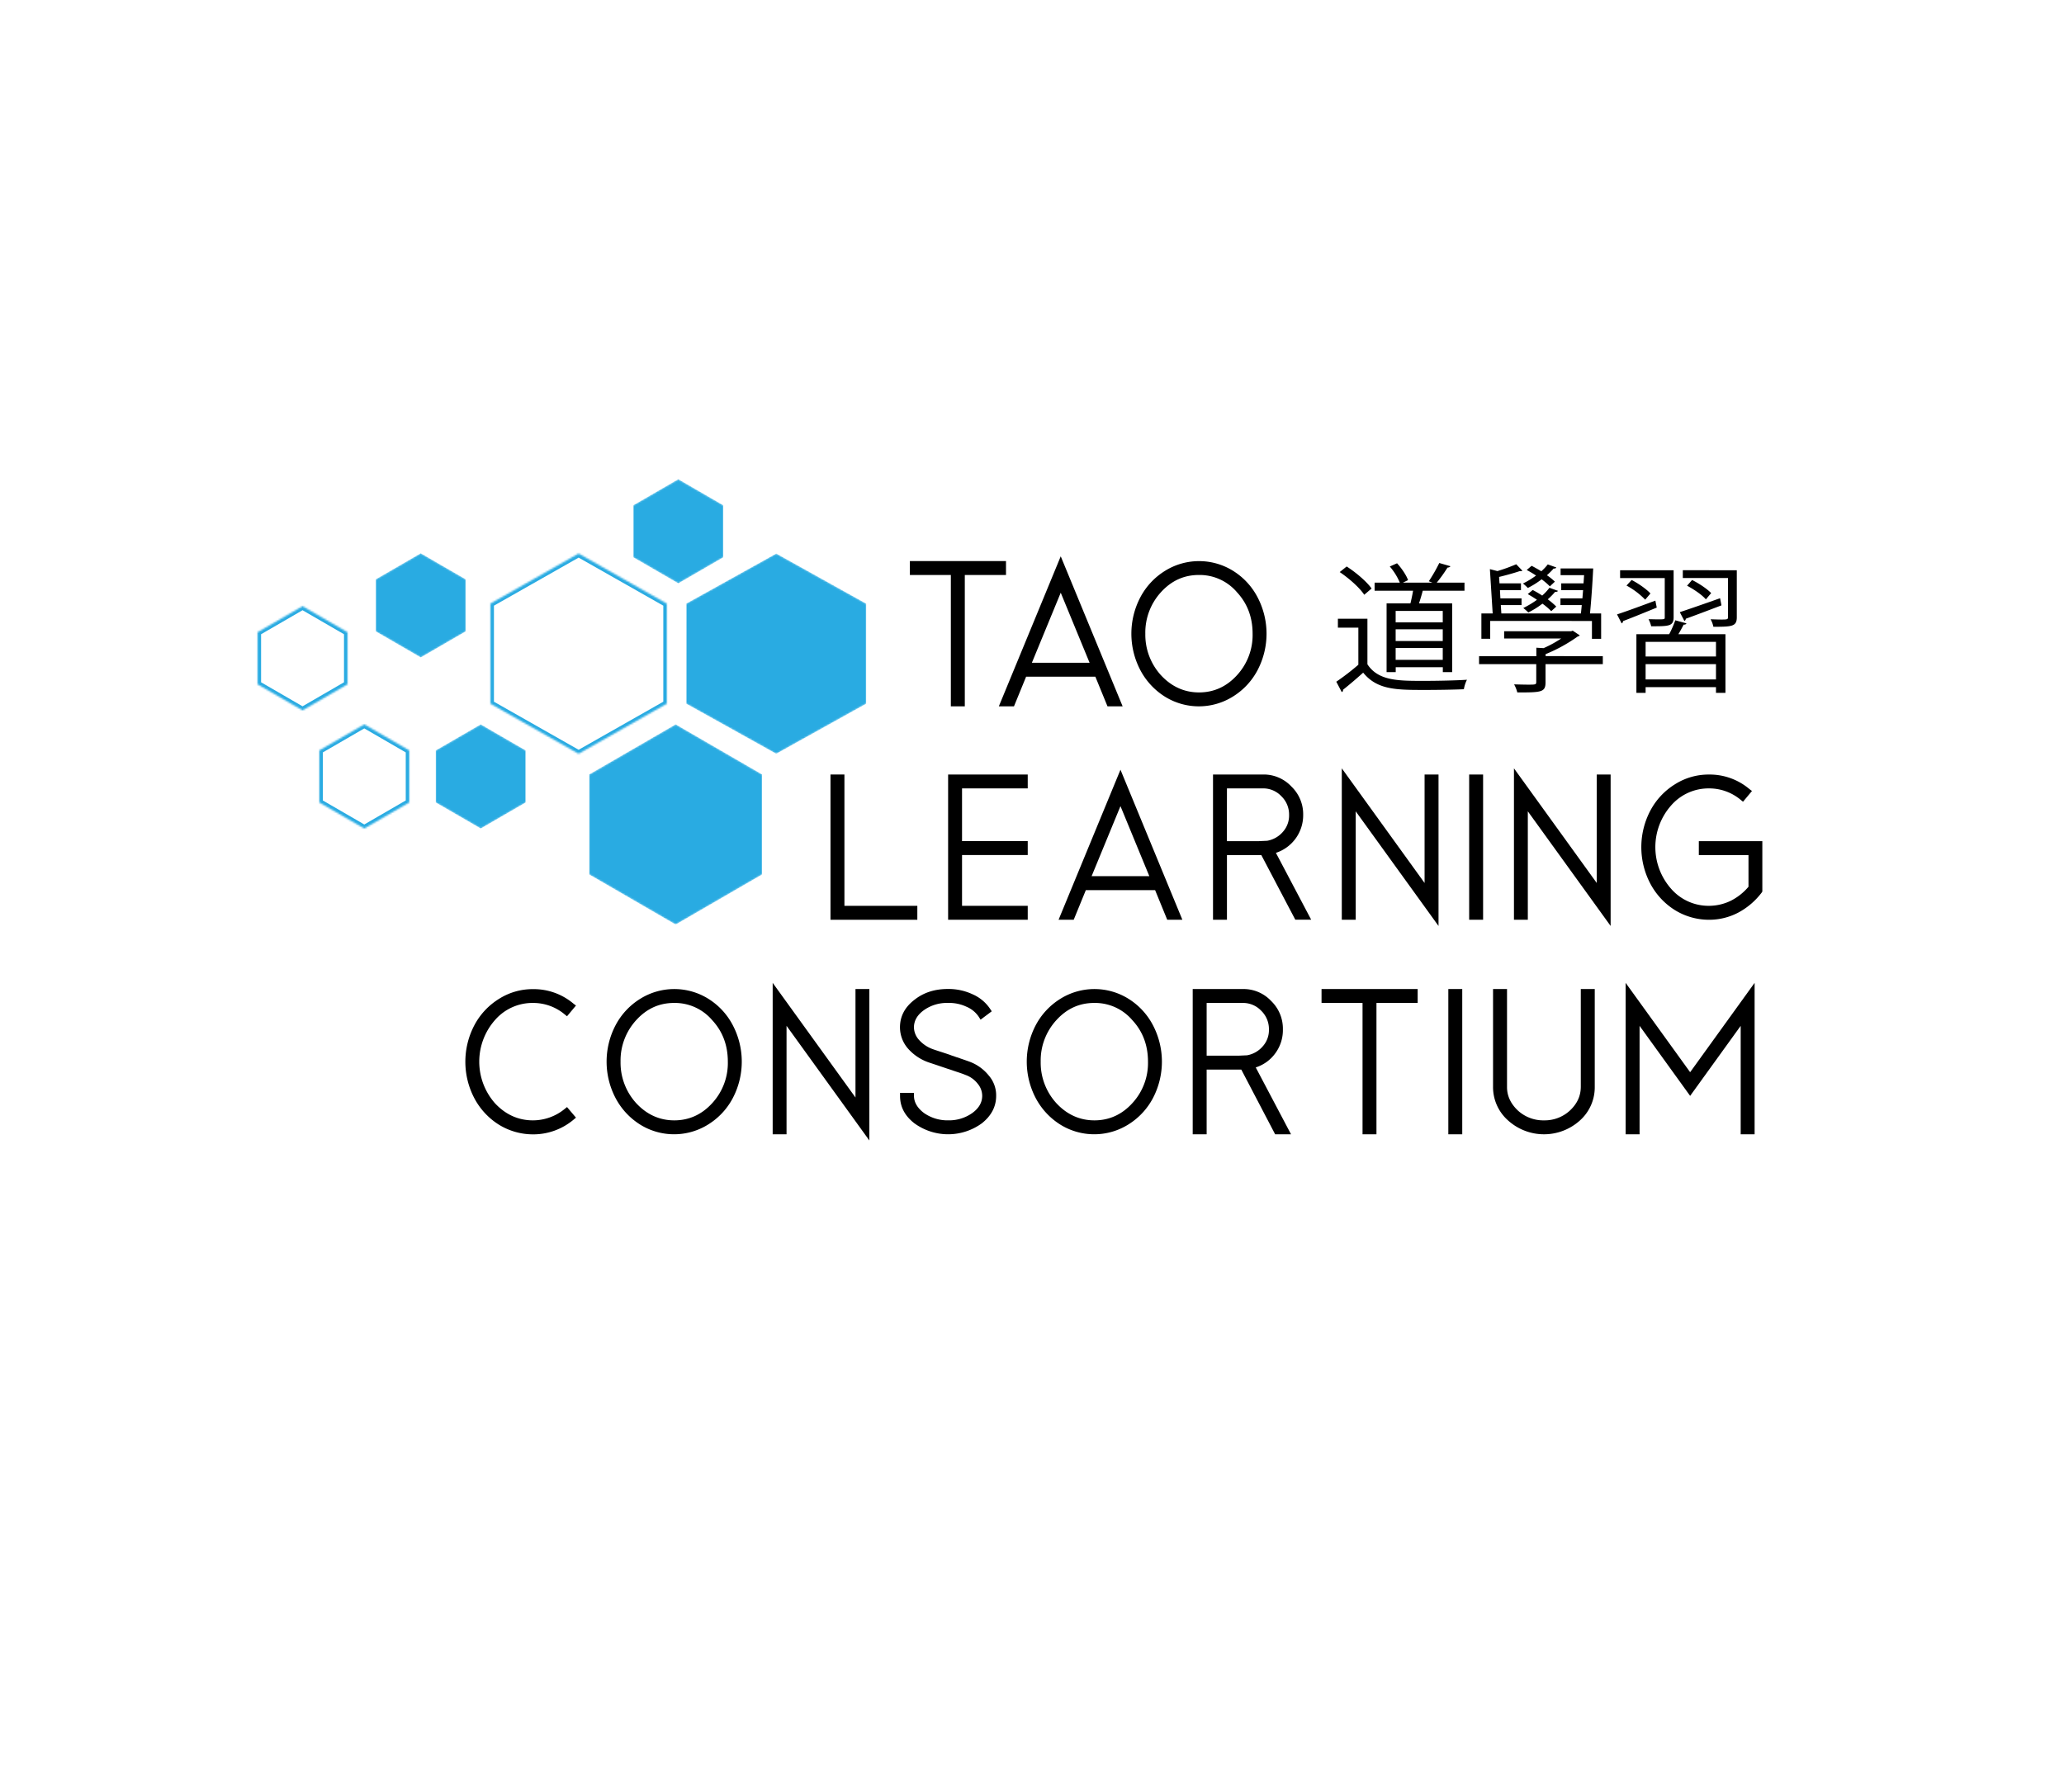 <svg xmlns="http://www.w3.org/2000/svg" xmlns:xlink="http://www.w3.org/1999/xlink" viewBox="0 0 1170 1016"><defs><style>.cls-1{fill:url(#linear-gradient);filter:url(#luminosity-invert);}.cls-2{fill:#fff;}.cls-3{mask:url(#mask);}.cls-4{fill:#29abe2;}.cls-5{fill:none;stroke:#29abe2;stroke-miterlimit:10;stroke-width:4px;}</style><linearGradient id="linear-gradient" x1="146" y1="397.95" x2="491.03" y2="397.95" gradientUnits="userSpaceOnUse"><stop offset="0" stop-color="#fff"/><stop offset="0" stop-color="#fefefe"/><stop offset="0.23" stop-color="#b2b2b2"/><stop offset="0.43" stop-color="#737373"/><stop offset="0.62" stop-color="#414141"/><stop offset="0.78" stop-color="#1e1e1e"/><stop offset="0.91" stop-color="#080808"/><stop offset="1"/></linearGradient><filter id="luminosity-invert" filterUnits="userSpaceOnUse" color-interpolation-filters="sRGB"><feColorMatrix values="-1 0 0 0 1 0 -1 0 0 1 0 0 -1 0 1 0 0 0 1 0"/></filter><mask id="mask" x="144" y="271.68" width="347.03" height="252.54" maskUnits="userSpaceOnUse"><path class="cls-1" d="M432,495.83l-49,28.39-49-28.39V439.07l49-28.39,49,28.39Zm-104-182-50,28.38V399l50,28.38L378,399V342.24ZM389,399l51,28.4L491,399l0-56.78-51-28.4-51,28.37Zm21-112.54-25.5-14.77L359,286.45V316l25.5,14.77L410,316Zm-112,139-25.5-14.77L247,425.45V455l25.5,14.77L298,455Zm-34-97-25.5-14.77L213,328.45V358l25.5,14.77L264,358Zm-32,97-25.5-14.77L181,425.45V455l25.5,14.77L232,455Zm-35-67-25.5-14.77L146,358.45V388l25.5,14.77L197,388Z"/></mask></defs><title>consortium_square</title><g id="Layer_2" data-name="Layer 2"><rect class="cls-2" y="-0.5" width="1170" height="1016"/><path d="M570.26,318.13V326H546.91v74.47H539V326H515.77v-7.89Z"/><path d="M636.38,400.49H627.8l-6.88-16.81H581.66l-6.88,16.81H566.2l35.09-85.07Zm-51.45-24.71h32.72l-16.36-39.72Z"/><path d="M712.87,338.66a44.49,44.49,0,0,1,0,41.29,38.88,38.88,0,0,1-14,15,36.41,36.41,0,0,1-38.58,0,39.44,39.44,0,0,1-13.88-15,44.49,44.49,0,0,1,0-41.29,38.93,38.93,0,0,1,14-15,36.47,36.47,0,0,1,38.58,0A38.66,38.66,0,0,1,712.87,338.66Zm-63.63,20.65a34.11,34.11,0,0,0,8.91,23.58c6,6.43,13.2,9.7,21.55,9.7s15.57-3.27,21.44-9.7a33.57,33.57,0,0,0,8.91-23.58c0-9.26-2.93-17.15-8.91-23.58A27.79,27.79,0,0,0,679.59,326c-8.35,0-15.46,3.16-21.44,9.71A33.88,33.88,0,0,0,649.24,359.31Z"/><path d="M478.67,439.13v74.46H520v7.9H470.77V439.13Z"/><path d="M582.58,439.13V447H545.34v29.9h37.24v7.9H545.34v28.77h37.24v7.9H537.45V439.13Z"/><path d="M670.24,521.49h-8.58l-6.88-16.81H615.52l-6.88,16.81h-8.58l35.09-85.07Zm-51.45-24.71h32.72l-16.36-39.72Z"/><path d="M716,439.13a21.48,21.48,0,0,1,16,6.76A21.8,21.8,0,0,1,738.72,462a22.42,22.42,0,0,1-15.46,21.55l20,37.91h-9L715,484.82H695.51v36.67h-7.9V439.13Zm-20.53,37.79h18l4.85-.22a15.22,15.22,0,0,0,8.92-5.08,13.84,13.84,0,0,0,3.49-9.59,14.38,14.38,0,0,0-4.4-10.61A14.09,14.09,0,0,0,716,447H695.51Z"/><path d="M815.44,439.13V525L768.5,460v61.49h-7.89V435.63l46.93,65V439.13Z"/><path d="M840.71,439.13v82.36h-7.9V439.13Z"/><path d="M913,439.13V525l-46.94-65v61.49H858.2V435.63l46.93,65V439.13Z"/><path d="M991.78,447.47l1.35,1-5.08,6.09-1.24-1a27.79,27.79,0,0,0-18-6.55,28.11,28.11,0,0,0-21.55,9.71,35.66,35.66,0,0,0,0,47.16,28.13,28.13,0,0,0,21.55,9.7A28.48,28.48,0,0,0,981,510.77a31.78,31.78,0,0,0,10.15-8V484.82H963v-7.9h36v28.55l-.34.56a40.62,40.62,0,0,1-13.31,11.4,35.45,35.45,0,0,1-16.59,4.06,36.86,36.86,0,0,1-19.4-5.53,39.44,39.44,0,0,1-13.88-15,44.49,44.49,0,0,1,0-41.29,38.93,38.93,0,0,1,14-15,35.54,35.54,0,0,1,19.29-5.52A34.87,34.87,0,0,1,991.78,447.47Z"/><g class="cls-3"><polygon class="cls-4" points="432 495.83 383 524.22 334 495.83 334 439.06 383 410.68 432 439.06 432 495.83"/><polygon class="cls-5" points="328 313.86 278 342.24 278 399.02 328 427.4 378 399.02 378 342.24 328 313.86"/><polygon class="cls-4" points="389.01 398.99 440 427.39 491.01 399.02 491.04 342.25 440.05 313.85 389.04 342.21 389.01 398.99"/><polygon class="cls-4" points="410 316 384.5 330.77 359 316 359 286.45 384.5 271.68 410 286.45 410 316"/><polygon class="cls-4" points="298 455 272.5 469.77 247 455 247 425.45 272.5 410.68 298 425.45 298 455"/><polygon class="cls-4" points="264 358 238.5 372.77 213 358 213 328.45 238.5 313.68 264 328.45 264 358"/><polygon class="cls-5" points="232 455 206.5 469.77 181 455 181 425.45 206.5 410.68 232 425.45 232 455"/><polygon class="cls-5" points="197 388 171.5 402.77 146 388 146 358.45 171.5 343.68 197 358.45 197 388"/></g><path d="M775.14,350.81v25.83c6.17,9.4,17.46,9.4,31.68,9.4,8.53,0,18.56-.23,24.73-.63a19.22,19.22,0,0,0-1.74,5.37c-5.45.24-14.14.4-22,.4-16.28,0-27.1,0-35.08-9.8-3.87,3.48-8,7-11.45,9.72a1,1,0,0,1-.71,1.26l-3.08-5.84A136.92,136.92,0,0,0,770,376.88v-21H758.4v-5.06Zm-11.77-29.62c5.3,3.39,11.38,8.61,14.14,12.48l-4.18,3.55c-2.61-4-8.61-9.32-13.91-12.87ZM786,342.12h13.51c.56-2.21,1.11-4.82,1.5-7.19h-21.8v-4.58h14.3a35,35,0,0,0-5.69-9.16l4.11-1.82c2.61,2.84,5.29,6.8,6.24,9.56l-2.92,1.42H812l-2.06-.79a91.82,91.82,0,0,0,5.93-10.35l6.32,1.82c-.24.47-.79.71-1.66.79a85.54,85.54,0,0,1-6.09,8.53h15.72v4.58H806.5c-.55,2.14-1.34,4.82-2.13,7.19h18.8v38.95h-5.29V378.3h-26.7v2.77H786Zm31.84,10.75v-6.48h-26.7v6.48Zm-26.7,3.94v6.64h26.7v-6.64Zm0,17.3h26.7V367.4h-26.7Z"/><path d="M908.57,372.06v4.5H876.1v10.27c0,5.69-2.37,5.77-16,5.77a18.61,18.61,0,0,0-1.82-4.58c2.92.08,5.77.16,7.82.16,4.27,0,4.74,0,4.74-1.51V376.56H838.42v-4.5h32.47v-4.82l4.11.24A63.53,63.53,0,0,0,885,362H852.64v-4.11h38l.87-.32,4,2.69a2.16,2.16,0,0,1-1.19.63,89.32,89.32,0,0,1-18.17,10v1.1Zm-63.83-20v10.11h-5V347.81h6.4l-1.58-25.12,4.26,1.1a99,99,0,0,0,10.67-3.87l3.47,3.64a1.21,1.21,0,0,1-.87.31,1.32,1.32,0,0,1-.55-.08c-2.92,1-7.82,2.38-11.77,3.32l.24,3.64h12.16v3.87H850.27l.24,4.66h12v3.79H850.75l.31,4.74h45.11l.47-4.74H884.56v-3.79H897l.39-4.66H885v-3.87h12.64l.32-4.66H884.64v-3.8h18.48c-.39,8.14-1.11,18.49-1.82,25.52h6.32v14.38h-5.21V352.08Zm37.45-30.34c-.16.47-.71.71-1.5.63a42.54,42.54,0,0,1-3.8,3.8,33.85,33.85,0,0,1,4.51,3.63l-2.85,2.68a37.81,37.81,0,0,0-4.66-4,48.63,48.63,0,0,1-7.82,4.9,29.28,29.28,0,0,0-2.76-2.53,48.32,48.32,0,0,0,7.42-4.5c-1.73-1.18-3.55-2.21-5.29-3.16l2.77-2.37c1.73.87,3.63,2,5.52,3.08a27.51,27.51,0,0,0,3.64-3.87Zm-13.35,12.8a56.22,56.22,0,0,1,5.37,3.16,30,30,0,0,0,4.11-4.43l4.81,1.74c-.15.48-.86.63-1.58.56a41.59,41.59,0,0,1-4.18,4.26,39.18,39.18,0,0,1,4.82,4.11l-2.85,2.6a37,37,0,0,0-5-4.26,46.45,46.45,0,0,1-8,5,29,29,0,0,0-2.85-2.53,51.37,51.37,0,0,0,7.75-4.66c-1.74-1.19-3.56-2.29-5.22-3.24Z"/><path d="M916.63,348.36c5.53-1.82,13.67-4.82,21.73-7.82l.79,3.95c-7.11,2.92-14.3,5.85-19.12,7.66a1.33,1.33,0,0,1-.79,1.27Zm32.08,1.58c0,5.14-2.61,5.14-12.72,5.14a16.77,16.77,0,0,0-1.5-4c1.89,0,3.63.08,5,.08,4.19,0,4.19,0,4.19-1.27V327.74H918.37v-4.42h30.34ZM932.59,340A43.35,43.35,0,0,0,922,332l2.92-3.16c3.87,2,8.45,5.21,10.66,7.66Zm13.59,19.59a55.34,55.34,0,0,0,3.47-7.9l6.32,1.74c-.15.47-.71.79-1.58.71-.79,1.58-1.89,3.63-3,5.45h26.7v33.26h-5.37V389.6H932.83v3.24h-5.22V359.58Zm26.54,12.64v-8.3H932.83v8.3Zm-39.89,13h39.89v-8.69H932.83Zm43-42c-7.42,2.84-15.17,5.76-20.22,7.58a1.48,1.48,0,0,1-.79,1.27l-2.61-5c5.77-1.9,14.38-4.9,22.83-7.9Zm8.69-19.91V350c0,5.21-2.76,5.37-13.27,5.37a14.77,14.77,0,0,0-1.58-4.26c2.29.08,4.5.16,6.08.16,3.32,0,3.79-.08,3.79-1.35v-22.2H953.92v-4.42Zm-25.36,5.53c3.87,1.9,8.53,5,10.83,7.43l-3,3.55c-2.13-2.53-6.79-5.69-10.66-7.74Z"/><path d="M325.15,569.11l1.35,1-5.08,6.09-1.24-1a27.79,27.79,0,0,0-18.05-6.55,28.11,28.11,0,0,0-21.55,9.71,35.66,35.66,0,0,0,0,47.16c6,6.43,13.2,9.7,21.55,9.7a28.44,28.44,0,0,0,18.05-6.54l1.24-1,5.08,6-1.35,1.13a35.48,35.48,0,0,1-23,8.35,36.9,36.9,0,0,1-19.41-5.53,39.49,39.49,0,0,1-13.87-15,44.49,44.49,0,0,1,0-41.29,38.93,38.93,0,0,1,14-15,35.51,35.51,0,0,1,19.29-5.52A34.84,34.84,0,0,1,325.15,569.11Z"/><path d="M415.4,581.29a44.49,44.49,0,0,1,0,41.29,38.88,38.88,0,0,1-14,15,36.41,36.41,0,0,1-38.58,0,39.44,39.44,0,0,1-13.88-15,44.49,44.49,0,0,1,0-41.29,38.93,38.93,0,0,1,14-15,36.47,36.47,0,0,1,38.58,0A38.66,38.66,0,0,1,415.4,581.29Zm-63.63,20.65a34.11,34.11,0,0,0,8.91,23.58c6,6.43,13.2,9.7,21.55,9.7s15.57-3.27,21.44-9.7a33.57,33.57,0,0,0,8.91-23.58c0-9.25-2.93-17.15-8.91-23.58a27.79,27.79,0,0,0-21.55-9.71c-8.35,0-15.46,3.16-21.44,9.71A33.9,33.9,0,0,0,351.77,601.94Z"/><path d="M492.8,560.76v85.86l-46.94-65v61.49H438V557.26l46.94,65V560.76Z"/><path d="M551.46,563.8a23,23,0,0,1,9.82,8.24l.9,1.35-6.32,4.74-1-1.58a15.68,15.68,0,0,0-7-5.75,23,23,0,0,0-10.49-2.15,22.38,22.38,0,0,0-13.76,4.18c-3.73,2.71-5.53,6-5.53,9.7a10.84,10.84,0,0,0,2.71,6.88,18.9,18.9,0,0,0,7.33,5.19c1.13.45,2.59.91,4.29,1.47,4.17,1.35,6.54,2.14,7,2.37.68.23,1.47.45,2.6.9a21.08,21.08,0,0,1,2.37.79c2,.68,3.61,1.24,4.85,1.69a25.2,25.2,0,0,1,11.28,8,17.08,17.08,0,0,1,4.17,11.51q0,9.13-8.12,15.57a32.49,32.49,0,0,1-38.36-.11c-5.42-4.29-8-9.37-8-15.46v-1.69h7.9v1.69c0,3.61,1.92,6.88,5.64,9.7a23.13,23.13,0,0,0,13.76,4.18A22.69,22.69,0,0,0,551.24,631c3.83-2.82,5.53-6.09,5.53-9.7a10.67,10.67,0,0,0-2.49-6.77,15.12,15.12,0,0,0-7-5.07c-1.36-.57-3-1.13-5.08-1.81s-3.5-1.24-4.4-1.47l-7.33-2.48-4.06-1.35a27.74,27.74,0,0,1-11.85-8,18.4,18.4,0,0,1-4.4-11.85q0-9.3,8.12-15.57c5.42-4.29,11.74-6.2,19.07-6.2A32.26,32.26,0,0,1,551.46,563.8Z"/><path d="M653.57,581.29a44.57,44.57,0,0,1,0,41.29,39,39,0,0,1-14,15,36.43,36.43,0,0,1-38.59,0,39.52,39.52,0,0,1-13.88-15,44.57,44.57,0,0,1,0-41.29,39.08,39.08,0,0,1,14-15,36.48,36.48,0,0,1,38.59,0A38.74,38.74,0,0,1,653.57,581.29Zm-63.64,20.65a34.07,34.07,0,0,0,8.92,23.58c6,6.43,13.2,9.7,21.55,9.7s15.57-3.27,21.43-9.7a33.58,33.58,0,0,0,8.92-23.58c0-9.25-2.94-17.15-8.92-23.58a27.76,27.76,0,0,0-21.55-9.71c-8.35,0-15.45,3.16-21.43,9.71A33.86,33.86,0,0,0,589.93,601.94Z"/><path d="M704.56,560.76a21.45,21.45,0,0,1,16,6.77,21.8,21.8,0,0,1,6.66,16.13A22.16,22.16,0,0,1,723,597.08a21.9,21.9,0,0,1-11.17,8.13l20,37.91h-9l-19.18-36.67H684v36.67h-7.9V560.76ZM684,598.55h18.05l4.85-.22a15.19,15.19,0,0,0,8.91-5.08,13.8,13.8,0,0,0,3.5-9.59,14.44,14.44,0,0,0-4.4-10.61,14.09,14.09,0,0,0-10.38-4.4H684Z"/><path d="M803.62,560.76v7.89H780.26v74.47h-7.89V568.65H749.13v-7.89Z"/><path d="M828.89,560.76v82.36H821V560.76Z"/><path d="M854.27,560.76v55.62c0,5.08,2.15,9.48,6.21,13.31a21.3,21.3,0,0,0,14.78,5.53A21,21,0,0,0,890,629.58c4.06-3.84,6.09-8.24,6.09-13.43V560.76H904v55.51a25.19,25.19,0,0,1-8.46,19.06,30.36,30.36,0,0,1-40.73-.11,25.2,25.2,0,0,1-8.46-19.07V560.76Z"/><path d="M958.07,607.92l36.55-50.66v85.86h-7.89V581.63l-28.66,39.71-28.66-39.71v61.49h-7.9V557.26Z"/></g></svg>